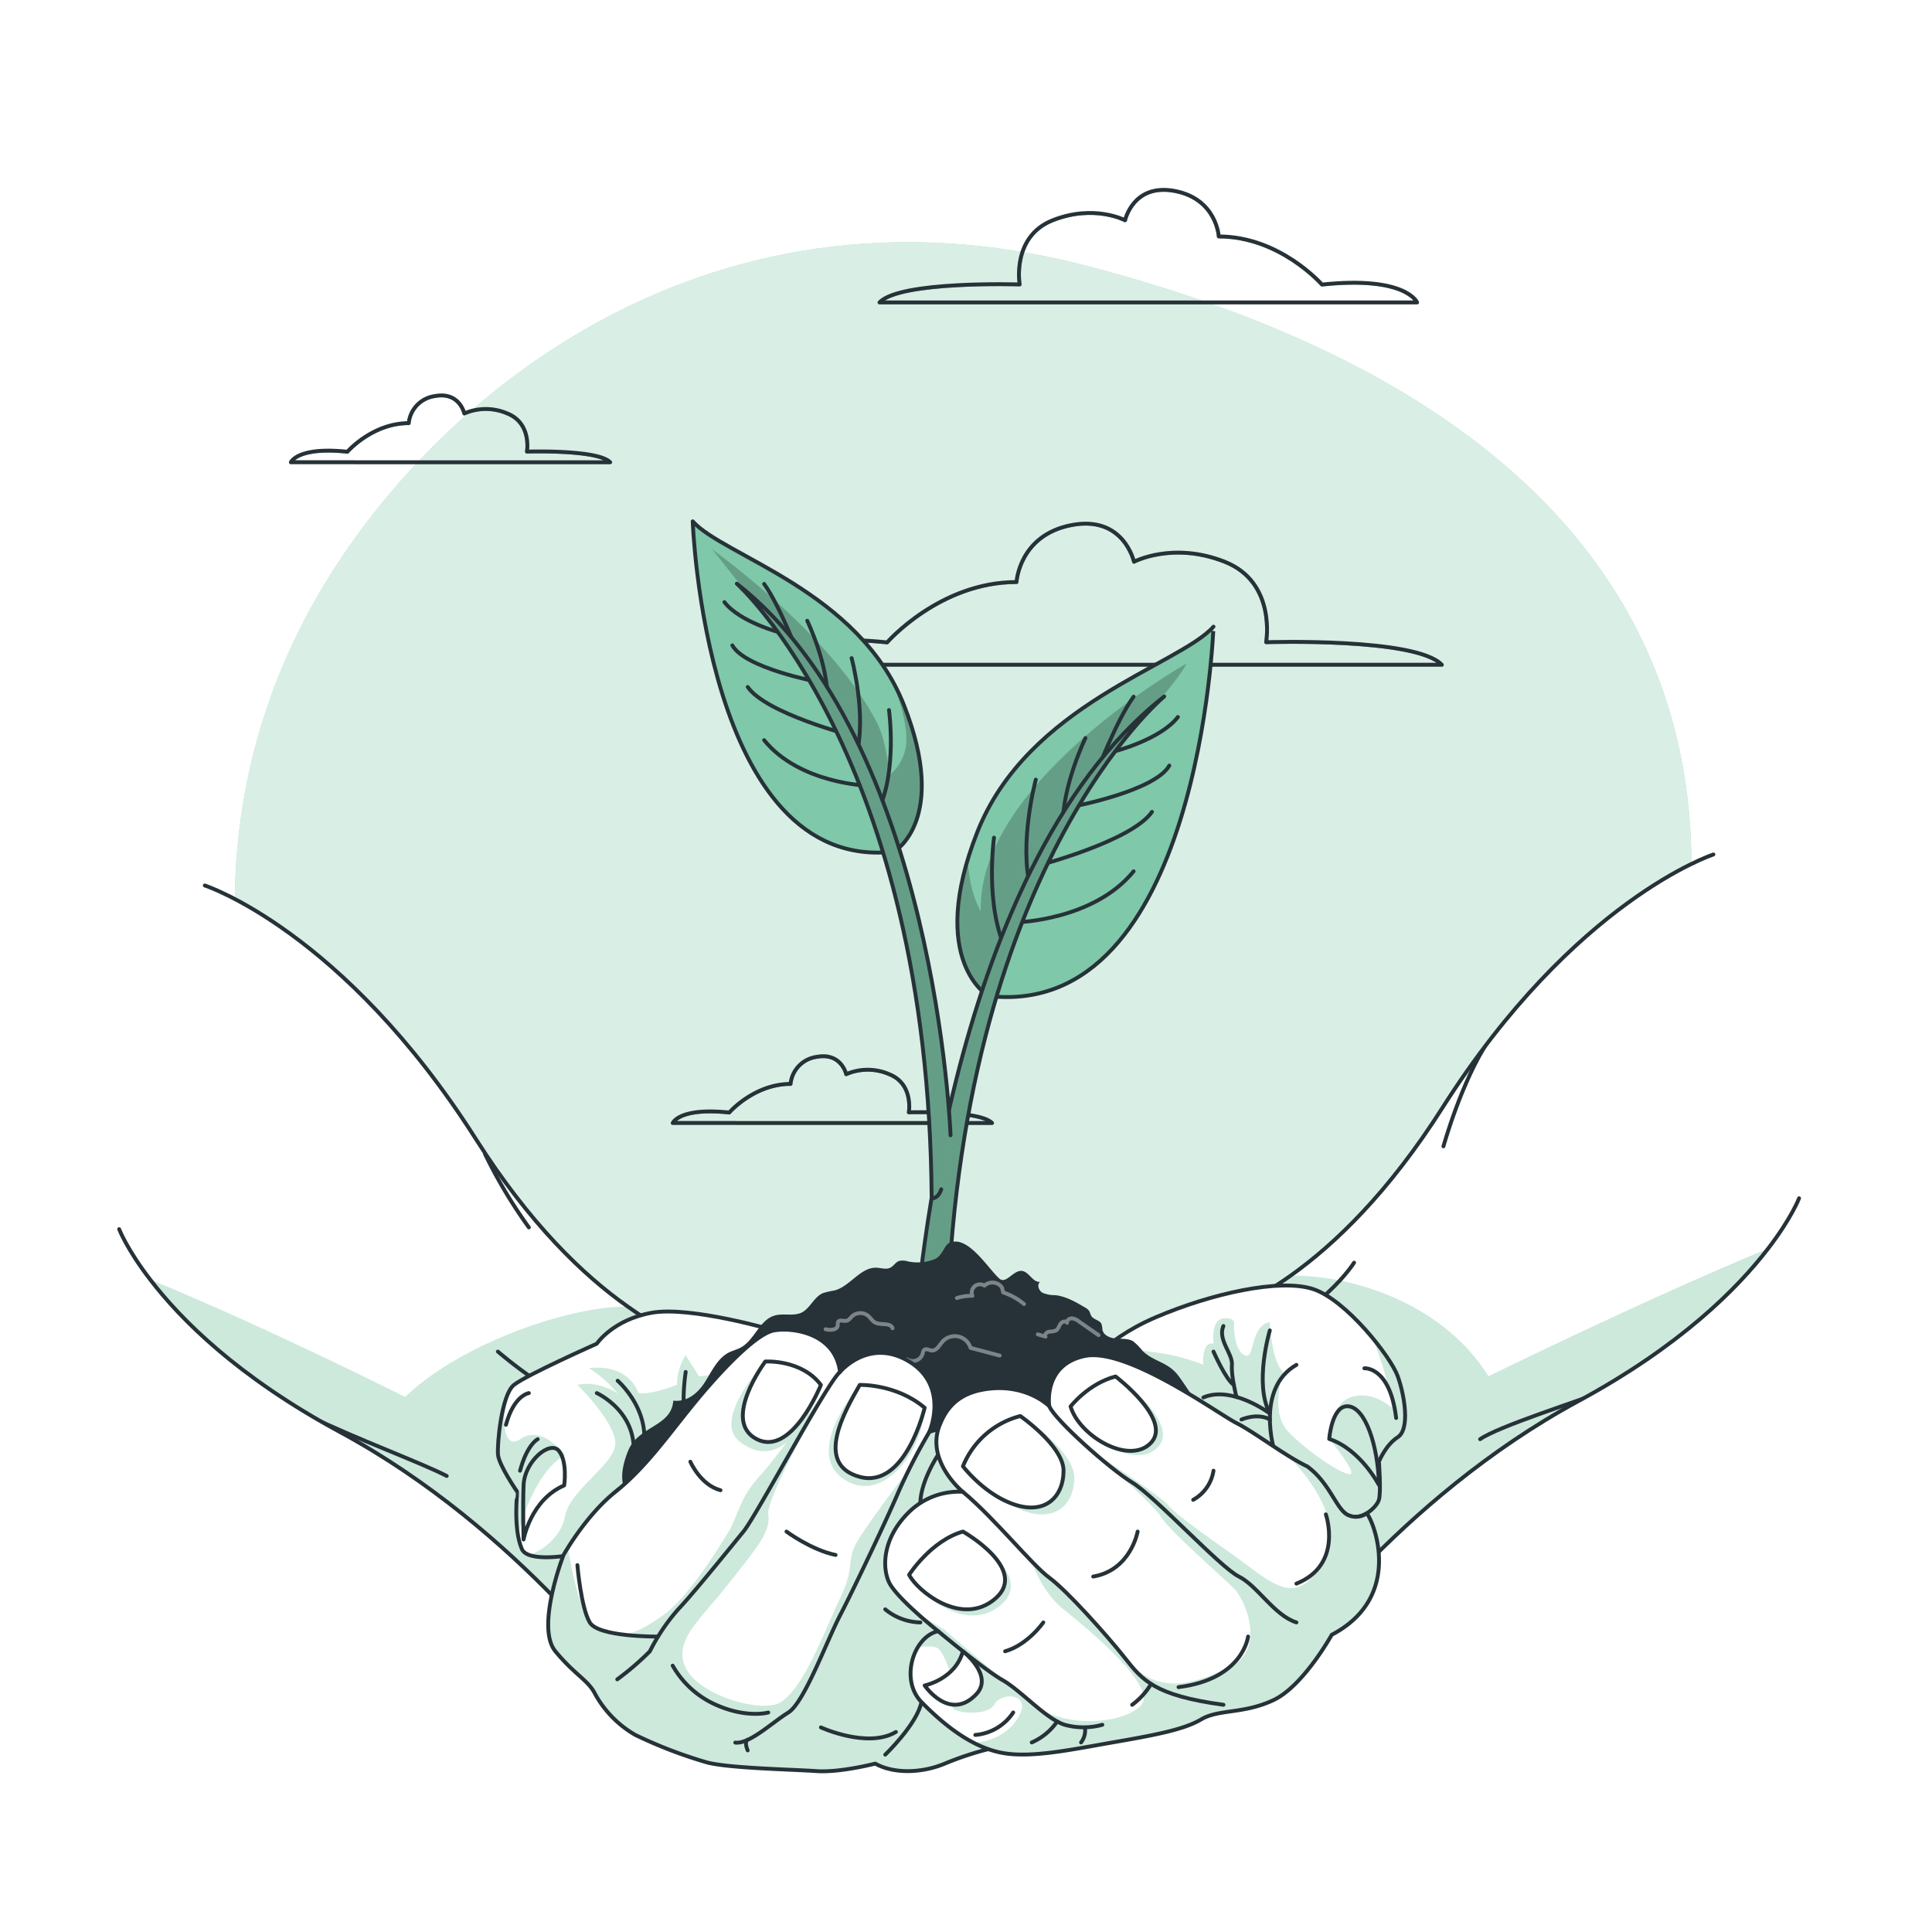 <svg class="animated" id="freepik_stories-environment" xmlns="http://www.w3.org/2000/svg" xmlns:xlink="http://www.w3.org/1999/xlink" viewBox="0 0 500 500" version="1.1" xmlns:svgjs="http://svgjs.com/svgjs"><style>svg#freepik_stories-environment:not(.animated) .animable {opacity: 0;}svg#freepik_stories-environment.animated #freepik--background-simple--inject-15 {animation: 6s Infinite  linear floating;animation-delay: 0.5s;}svg#freepik_stories-environment.animated #freepik--Clouds--inject-15 {animation: 6s Infinite  linear floating;animation-delay: 0.5s;}svg#freepik_stories-environment.animated #freepik--Hands--inject-15 {animation: 6s Infinite  linear floating;animation-delay: 0s;}            @keyframes floating {                0% {                    opacity: 1;                    transform: translateY(0px);                }                50% {                    transform: translateY(-10px);                }                100% {                    opacity: 1;                    transform: translateY(0px);                }            }        .animator-hidden { display: none; }</style><g id="freepik--background-simple--inject-15" class="animable" style="transform-origin: 248.588px 250.609px;"><g id="el2zebe1qd39d"><path d="M67.93,167.09s-27.88,72,11.3,144.5S199.11,422.39,263.7,455.14s131.66,16.8,163.53-36.84-11.84-91.93-11.9-168.42,11.45-96.74-30-161.36-143.06-78.93-219.9-31S67.93,167.09,67.93,167.09Z" style="fill: rgb(255, 255, 255); opacity: 0.7; transform-origin: 248.588px 250.609px;" class="animable" id="el4yfuechgt1c"></path></g><path d="M80.12,157.92c28.82-53.06,101.32-115,200.79-89.2S447.57,149.1,436.56,244.06,367.68,417.92,243,420.23,16.92,274.27,80.12,157.92Z" style="fill: #7FC8A9; transform-origin: 249.255px 241.467px;" id="elbeyhe6enfm" class="animable"></path><g id="elu9yiqlqa8t9"><path d="M80.12,157.92c28.82-53.06,101.32-115,200.79-89.2S447.57,149.1,436.56,244.06,367.68,417.92,243,420.23,16.92,274.27,80.12,157.92Z" style="fill: rgb(255, 255, 255); opacity: 0.7; transform-origin: 249.255px 241.467px;" class="animable" id="elsrr59tg99cj"></path></g></g><g id="freepik--Clouds--inject-15" class="animable" style="transform-origin: 224.22px 169.887px;"><g style="clip-path: url(&quot;#freepik--clip-path--inject-15&quot;); transform-origin: 285.935px 153.784px;" id="elbndvldn50dr" class="animable"><g id="el7z5y3sgnxn6"><path d="M229.58,166.25s13.62-15.62,33.49-15.62c0,0,.66-12.12,14.22-14.74s16.19,9.49,16.19,9.49,10-5.32,23.48,0,10.72,20.82,10.72,20.82,38.82-1.26,45.48,5.85H198.71S202.23,163.35,229.58,166.25Z" style="fill: none; stroke: rgb(38, 50, 56); stroke-linecap: round; stroke-linejoin: round; opacity: 0.5; transform-origin: 285.935px 153.784px;" class="animable" id="elsnm1ldrc0qo"></path></g></g><path d="M229.58,166.25s13.62-15.62,33.49-15.62c0,0,.66-12.12,14.22-14.74s16.19,9.49,16.19,9.49,10-5.32,23.48,0,10.72,20.82,10.72,20.82,38.82-1.26,45.48,5.85H198.71S202.23,163.35,229.58,166.25Z" style="fill: none; stroke: rgb(38, 50, 56); stroke-linecap: round; stroke-linejoin: round; transform-origin: 285.935px 153.784px;" id="ell8d4w2yt3ei" class="animable"></path><g style="clip-path: url(&quot;#freepik--clip-path-2--inject-15&quot;); transform-origin: 297.18px 63.702px;" id="el9f6jdjqu1e" class="animable"><g id="ely85gaut5woa"><path d="M342.13,73.64s-10.87-12.45-26.71-12.45c0,0-.53-9.67-11.34-11.76S291.16,57,291.16,57s-8-4.24-18.72,0-8.56,16.61-8.56,16.61-31-1-36.27,4.66H366.75S363.94,71.33,342.13,73.64Z" style="fill: none; stroke: rgb(38, 50, 56); stroke-linecap: round; stroke-linejoin: round; opacity: 0.5; transform-origin: 297.18px 63.702px;" class="animable" id="elcg9u4mpcl2k"></path></g></g><path d="M342.13,73.64s-10.87-12.45-26.71-12.45c0,0-.53-9.67-11.34-11.76S291.16,57,291.16,57s-8-4.24-18.72,0-8.56,16.61-8.56,16.61-31-1-36.27,4.66H366.75S363.94,71.33,342.13,73.64Z" style="fill: none; stroke: rgb(38, 50, 56); stroke-linecap: round; stroke-linejoin: round; transform-origin: 297.18px 63.702px;" id="elourehycblr" class="animable"></path><g style="clip-path: url(&quot;#freepik--clip-path-3--inject-15&quot;); transform-origin: 116.6px 110.987px;" id="elwwad8ni77n" class="animable"><g id="elpghafh4gbfg"><path d="M89.9,116.91s6.45-7.4,15.87-7.4a7.87,7.87,0,0,1,6.73-7c6.42-1.24,7.67,4.49,7.67,4.49a14,14,0,0,1,11.12,0c6.38,2.52,5.09,9.87,5.09,9.87s18.38-.6,21.54,2.77H75.28S76.94,115.53,89.9,116.91Z" style="fill: none; stroke: rgb(38, 50, 56); stroke-linecap: round; stroke-linejoin: round; opacity: 0.5; transform-origin: 116.6px 110.987px;" class="animable" id="elubrpq3cjyp"></path></g></g><path d="M89.9,116.91s6.45-7.4,15.87-7.4a7.87,7.87,0,0,1,6.73-7c6.42-1.24,7.67,4.49,7.67,4.49a14,14,0,0,1,11.12,0c6.38,2.52,5.09,9.87,5.09,9.87s18.38-.6,21.54,2.77H75.28S76.94,115.53,89.9,116.91Z" style="fill: none; stroke: rgb(38, 50, 56); stroke-linecap: round; stroke-linejoin: round; transform-origin: 116.6px 110.987px;" id="elpay4y1nr4op" class="animable"></path><g style="clip-path: url(&quot;#freepik--clip-path-4--inject-15&quot;); transform-origin: 215.425px 281.994px;" id="el7x4rfnn197x" class="animable"><g id="eljkf7vi6hami"><path d="M188.72,287.92s6.45-7.4,15.87-7.4a7.86,7.86,0,0,1,6.73-7C217.74,272.3,219,278,219,278a14,14,0,0,1,11.12,0c6.38,2.51,5.09,9.87,5.09,9.87s18.38-.6,21.54,2.77H174.1S175.76,286.54,188.72,287.92Z" style="fill: none; stroke: rgb(38, 50, 56); stroke-linecap: round; stroke-linejoin: round; opacity: 0.5; transform-origin: 215.425px 281.994px;" class="animable" id="eley0a77yg708"></path></g></g><path d="M188.72,287.92s6.45-7.4,15.87-7.4a7.86,7.86,0,0,1,6.73-7C217.74,272.3,219,278,219,278a14,14,0,0,1,11.12,0c6.38,2.51,5.09,9.87,5.09,9.87s18.38-.6,21.54,2.77H174.1S175.76,286.54,188.72,287.92Z" style="fill: none; stroke: rgb(38, 50, 56); stroke-linecap: round; stroke-linejoin: round; transform-origin: 215.425px 281.994px;" id="elnjf9bhokyl" class="animable"></path></g><g id="freepik--wind-turbines--inject-15" class="animable animator-hidden" style="transform-origin: 245.015px 254.739px;"><path d="M114.41,194.12l-.1-15.6a2.13,2.13,0,0,0-4.25,0l0,5.11" style="fill: none; stroke: rgb(38, 50, 56); stroke-linecap: round; stroke-linejoin: round; transform-origin: 112.235px 185.328px;" id="elsqew08s3snf" class="animable"></path><line x1="109.94" y1="198.29" x2="109.9" y2="204.02" style="fill: none; stroke: rgb(38, 50, 56); stroke-linecap: round; stroke-linejoin: round; transform-origin: 109.92px 201.155px;" id="elrxjgd1vfei" class="animable"></line><line x1="115.3" y1="332.69" x2="114.51" y2="209.9" style="fill: none; stroke: rgb(38, 50, 56); stroke-linecap: round; stroke-linejoin: round; transform-origin: 114.905px 271.295px;" id="elmh9kn60u7fa" class="animable"></line><line x1="109.83" y1="214.81" x2="109.08" y2="332.69" style="fill: none; stroke: rgb(38, 50, 56); stroke-linecap: round; stroke-linejoin: round; transform-origin: 109.455px 273.75px;" id="elpauh6ywckik" class="animable"></line><path d="M166,205l-45.41-9.69-2.5,3.52-1.81-.19-19.21-46a1.33,1.33,0,0,0-2.5.9l13.28,44.5,4.29.49.68,1.63L82.38,239.73a1.33,1.33,0,0,0,2,1.73l32.06-33.6-1.7-4,1.13-1.46,49.73,5.24A1.33,1.33,0,0,0,166,205Z" style="fill: none; stroke: rgb(38, 50, 56); stroke-linecap: round; stroke-linejoin: round; transform-origin: 124.64px 196.818px;" id="elbcrz7v6yf2p" class="animable"></path><circle cx="115.3" cy="200.23" r="1.3" style="fill: none; stroke: rgb(38, 50, 56); stroke-linecap: round; stroke-linejoin: round; transform-origin: 115.3px 200.23px;" id="elfn1zqrujwhl" class="animable"></circle><path d="M156.22,248.05l-.08-12.35a1.68,1.68,0,0,0-3.36,0l0,4.05" style="fill: none; stroke: rgb(38, 50, 56); stroke-linecap: round; stroke-linejoin: round; transform-origin: 154.5px 241.035px;" id="elpnf0w5fv3uo" class="animable"></path><line x1="152.68" y1="251.35" x2="152.65" y2="255.87" style="fill: none; stroke: rgb(38, 50, 56); stroke-linecap: round; stroke-linejoin: round; transform-origin: 152.665px 253.61px;" id="ell4uyfk9lsrb" class="animable"></line><line x1="156.92" y1="357.66" x2="156.3" y2="260.53" style="fill: none; stroke: rgb(38, 50, 56); stroke-linecap: round; stroke-linejoin: round; transform-origin: 156.61px 309.095px;" id="elrfas52ykg7" class="animable"></line><line x1="152.6" y1="264.41" x2="152" y2="357.66" style="fill: none; stroke: rgb(38, 50, 56); stroke-linecap: round; stroke-linejoin: round; transform-origin: 152.3px 311.035px;" id="elwiyqz00s8to" class="animable"></line><path d="M197.06,256.68,161.13,249l-2,2.79-1.44-.15-15.19-36.4a1,1,0,0,0-1.37-.57,1.07,1.07,0,0,0-.61,1.28l10.51,35.2,3.39.39.54,1.29-24.1,31.28a1.05,1.05,0,0,0,1.6,1.37l25.35-26.58-1.34-3.14.89-1.16,39.34,4.14a1,1,0,0,0,1.16-.93A1.05,1.05,0,0,0,197.06,256.68Z" style="fill: none; stroke: rgb(38, 50, 56); stroke-linecap: round; stroke-linejoin: round; transform-origin: 164.237px 250.21px;" id="elzc1ir5vfk2" class="animable"></path><path d="M158,252.88a1,1,0,1,1-1-1A1,1,0,0,1,158,252.88Z" style="fill: none; stroke: rgb(38, 50, 56); stroke-linecap: round; stroke-linejoin: round; transform-origin: 157px 252.88px;" id="elnlou5uuapn" class="animable"></path><path d="M375.59,194.12l.1-15.6a2.13,2.13,0,0,1,4.25,0l0,5.11" style="fill: none; stroke: rgb(38, 50, 56); stroke-linecap: round; stroke-linejoin: round; transform-origin: 377.765px 185.328px;" id="elw4g8yn5mv2s" class="animable"></path><line x1="380.06" y1="198.29" x2="380.1" y2="204.02" style="fill: none; stroke: rgb(38, 50, 56); stroke-linecap: round; stroke-linejoin: round; transform-origin: 380.08px 201.155px;" id="elxjlgpo210t" class="animable"></line><line x1="374.7" y1="332.69" x2="375.49" y2="209.9" style="fill: none; stroke: rgb(38, 50, 56); stroke-linecap: round; stroke-linejoin: round; transform-origin: 375.095px 271.295px;" id="elu1r3039v2sm" class="animable"></line><line x1="380.17" y1="214.81" x2="380.92" y2="332.69" style="fill: none; stroke: rgb(38, 50, 56); stroke-linecap: round; stroke-linejoin: round; transform-origin: 380.545px 273.75px;" id="elrnsikmp7gwg" class="animable"></line><path d="M324,205l45.41-9.69,2.5,3.52,1.81-.19,19.21-46a1.33,1.33,0,0,1,2.5.9l-13.28,44.5-4.29.49-.68,1.63,30.47,39.55a1.33,1.33,0,0,1-2,1.73l-32.06-33.6,1.7-4-1.13-1.46-49.73,5.24A1.33,1.33,0,0,1,324,205Z" style="fill: none; stroke: rgb(38, 50, 56); stroke-linecap: round; stroke-linejoin: round; transform-origin: 365.425px 196.807px;" id="el9qhamu2l5vd" class="animable"></path><circle cx="374.7" cy="200.23" r="1.3" style="fill: none; stroke: rgb(38, 50, 56); stroke-linecap: round; stroke-linejoin: round; transform-origin: 374.7px 200.23px;" id="el463rxn8ctqu" class="animable"></circle><path d="M333.78,248.05l.08-12.35a1.68,1.68,0,0,1,3.36,0l0,4.05" style="fill: none; stroke: rgb(38, 50, 56); stroke-linecap: round; stroke-linejoin: round; transform-origin: 335.5px 241.038px;" id="eltwdhvks7o68" class="animable"></path><line x1="337.32" y1="251.35" x2="337.35" y2="255.87" style="fill: none; stroke: rgb(38, 50, 56); stroke-linecap: round; stroke-linejoin: round; transform-origin: 337.335px 253.61px;" id="elsepdiozpxh" class="animable"></line><line x1="333.08" y1="357.66" x2="333.7" y2="260.53" style="fill: none; stroke: rgb(38, 50, 56); stroke-linecap: round; stroke-linejoin: round; transform-origin: 333.39px 309.095px;" id="eldi8f8o7h22u" class="animable"></line><line x1="337.4" y1="264.41" x2="338" y2="357.66" style="fill: none; stroke: rgb(38, 50, 56); stroke-linecap: round; stroke-linejoin: round; transform-origin: 337.7px 311.035px;" id="eljyefxseu46" class="animable"></line><path d="M292.94,256.68,328.87,249l2,2.79,1.44-.15,15.19-36.4a1,1,0,0,1,1.37-.57,1.07,1.07,0,0,1,.61,1.28l-10.51,35.2-3.39.39-.54,1.29,24.1,31.28a1.05,1.05,0,0,1-1.6,1.37l-25.35-26.58,1.34-3.14-.89-1.16-39.34,4.14a1,1,0,0,1-1.16-.93A1.05,1.05,0,0,1,292.94,256.68Z" style="fill: none; stroke: rgb(38, 50, 56); stroke-linecap: round; stroke-linejoin: round; transform-origin: 325.763px 250.21px;" id="elx005qu6bsr" class="animable"></path><path d="M332.05,252.88a1,1,0,1,0,1-1A1,1,0,0,0,332.05,252.88Z" style="fill: none; stroke: rgb(38, 50, 56); stroke-linecap: round; stroke-linejoin: round; transform-origin: 333.05px 252.88px;" id="elhbazboz8p3n" class="animable"></path></g><g id="freepik--Hands--inject-15" class="animable" style="transform-origin: 248.22px 296.666px;"><path d="M30.84,318.11s1.94,5.12,8,13C46.67,341.37,61.47,356.3,88,370.62c46.8,25.3,76.42,67.34,76.42,67.34l27.23-86.79s-12.11-.88-29.15-13C150.87,330,137,316.58,123.14,294.76,88.86,240.85,53,229.16,53,229.16" style="fill: rgb(255, 255, 255); transform-origin: 111.245px 333.56px;" id="else6rmosbqn" class="animable"></path><g style="clip-path: url(&quot;#freepik--clip-path-5--inject-15&quot;); transform-origin: 115.23px 368.305px;" id="elt0bwtpxkbif" class="animable"><g id="elsv5ibg41x1"><path d="M38.81,331.11C46.67,341.37,61.47,356.3,88,370.62c46.8,25.3,76.42,67.34,76.42,67.34l27.23-86.79s-12.11-.88-29.15-13c-13.95-.38-42.87,9.09-57.64,23.36C104.81,361.55,70.69,344.25,38.81,331.11Z" style="fill: #7FC8A9; opacity: 0.4; transform-origin: 115.23px 384.535px;" class="animable" id="elxvxfnxh0ma"></path></g><path d="M128.85,349.79s16.65,14.38,26,14.85" style="fill: none; stroke: rgb(38, 50, 56); stroke-linecap: round; stroke-linejoin: round; transform-origin: 141.85px 357.215px;" id="el69thbmq8cw7" class="animable"></path><path d="M80,366.46c11.87,5.77,29.28,12.22,35.61,15.52" style="fill: none; stroke: rgb(38, 50, 56); stroke-linecap: round; stroke-linejoin: round; transform-origin: 97.805px 374.22px;" id="elmdw23bgqbr9" class="animable"></path><path d="M125.52,298.65a126.25,126.25,0,0,0,11.35,19" style="fill: none; stroke: rgb(38, 50, 56); stroke-linecap: round; stroke-linejoin: round; transform-origin: 131.195px 308.15px;" id="elo9fp5f9dl" class="animable"></path></g><path d="M30.84,318.11s1.94,5.12,8,13C46.67,341.37,61.47,356.3,88,370.62c46.8,25.3,76.42,67.34,76.42,67.34l27.23-86.79s-12.11-.88-29.15-13C150.87,330,137,316.58,123.14,294.76,88.86,240.85,53,229.16,53,229.16" style="fill: none; stroke: rgb(38, 50, 56); stroke-linecap: round; stroke-linejoin: round; transform-origin: 111.245px 333.56px;" id="eluzh43xv01fq" class="animable"></path><path d="M465.6,310.11s-1.94,5.12-8,13c-7.86,10.26-22.66,25.19-49.14,39.51-46.8,25.3-76.42,67.34-76.42,67.34l-27.23-86.79s12.11-.88,29.15-13c11.58-8.22,25.44-21.61,39.31-43.43,34.28-53.91,70.15-65.6,70.15-65.6" style="fill: rgb(255, 255, 255); transform-origin: 385.205px 325.55px;" id="elb8dzk01nh2q" class="animable"></path><g style="clip-path: url(&quot;#freepik--clip-path-6--inject-15&quot;); transform-origin: 381.235px 349.665px;" id="elcv9kbp7sa9p" class="animable"><g id="el8i0p5cj2ede"><path d="M457.63,323.11c-7.86,10.26-22.66,25.19-49.14,39.51-46.8,25.3-76.42,67.34-76.42,67.34l-27.23-86.79s12.11-.88,29.15-13c13.95-.38,38.78,6.06,51.23,26C385.22,356.18,425.75,336.25,457.63,323.11Z" style="fill: #7FC8A9; opacity: 0.4; transform-origin: 381.235px 376.535px;" class="animable" id="elohds6lseceq"></path></g><path d="M350.43,326.78s-8.13,13.21-29.14,21.5" style="fill: none; stroke: rgb(38, 50, 56); stroke-linecap: round; stroke-linejoin: round; transform-origin: 335.86px 337.53px;" id="eljbf0ap10xec" class="animable"></path><path d="M413.52,360.53c-5,2.09-25.72,8.6-30.47,11.93" style="fill: none; stroke: rgb(38, 50, 56); stroke-linecap: round; stroke-linejoin: round; transform-origin: 398.285px 366.495px;" id="eld3iw0syb06n" class="animable"></path><path d="M373.56,296.67s4.73-17,11.66-27.3" style="fill: none; stroke: rgb(38, 50, 56); stroke-linecap: round; stroke-linejoin: round; transform-origin: 379.39px 283.02px;" id="elmnjdscfad4" class="animable"></path></g><path d="M465.6,310.11s-1.94,5.12-8,13c-7.86,10.26-22.66,25.19-49.14,39.51-46.8,25.3-76.42,67.34-76.42,67.34l-27.23-86.79s12.11-.88,29.15-13c11.58-8.22,25.44-21.61,39.31-43.43,34.28-53.91,70.15-65.6,70.15-65.6" style="fill: none; stroke: rgb(38, 50, 56); stroke-linecap: round; stroke-linejoin: round; transform-origin: 385.205px 325.55px;" id="ely1xwls1utal" class="animable"></path><path d="M213.82,371.94l-29.23,3.51s-20.41,6.22-25.34,10.65-11.41,16.31-11.41,16.31-7.18,1.36-10.86,0a3.09,3.09,0,0,1-1.93-1.57,15.39,15.39,0,0,1-1-3.48,45.53,45.53,0,0,1-.16-11.29s-4.8-6.86-5-9.67.82-14.39,3.72-17.63a2.78,2.78,0,0,1,.39-.38c3.2-2.56,21.46-10.68,21.46-10.68s4.11-6.17,14.16-8,31.74,4.57,31.74,4.57l3.15,6.46Z" style="fill: rgb(255, 255, 255); transform-origin: 171.343px 371.198px;" id="elokuasoedcf" class="animable"></path><g id="elksu95vagh2"><path d="M134.07,397.39a45.53,45.53,0,0,1-.16-11.29s-4.8-6.86-5-9.67.82-14.39,3.72-17.63c-3.36,6.7-2.69,16.91,2,13.66,5.71-4,11.6,4.14,11.6,4.14C140,379.83,135.44,390.84,134.07,397.39Z" style="fill: #7FC8A9; opacity: 0.4; transform-origin: 137.558px 378.095px;" class="animable" id="elsoy77gfymza"></path></g><g id="ell7e77jpfz4j"><path d="M213.82,371.94l-29.23,3.51s-20.41,6.22-25.34,10.65-11.41,16.31-11.41,16.31-7.18,1.36-10.86,0c3.38-1,8.28-4.8,9.21-9.89,1.32-7.24,13.51-13.76,13.05-19.37s-9.81-14.76-9.81-14.76c5.48-1.19,10.42,2.22,10.42,2.22a31.43,31.43,0,0,0-7.45-6.54c10.73-1.16,12.79,6.43,12.79,6.43,3,.67,10-2.11,10-2.11a15.06,15.06,0,0,1,2.23-7.69l3.48,5.45c3.79,0,16.51-3.62,22.56-5.41Z" style="fill: #7FC8A9; opacity: 0.4; transform-origin: 175.4px 376.857px;" class="animable" id="el653f1dpwswv"></path></g><path d="M135.05,400.88c1.57,3.65,12.78,1.54,12.78,1.54s6.49-11.89,11.42-16.32,25.34-10.66,25.34-10.66l29.23-3.5-13.47-27.63s-21.69-6.39-31.74-4.56-14.16,8-14.16,8-18.26,8.11-21.46,10.68-4.34,15.19-4.11,18,5,9.67,5,9.67S132.76,395.57,135.05,400.88Z" style="fill: none; stroke: rgb(38, 50, 56); stroke-linecap: round; stroke-linejoin: round; transform-origin: 171.336px 371.224px;" id="elg4z5iufp4qd" class="animable"></path><path d="M135.5,398.42s1.83-10.27,10.51-14c0,0,.91-6.12-1.37-8.94s-8.91,2.66-9.14,8.94S135.5,398.42,135.5,398.42Z" style="fill: none; stroke: rgb(38, 50, 56); stroke-linecap: round; stroke-linejoin: round; transform-origin: 140.794px 386.57px;" id="ellsuh4qpca4e" class="animable"></path><path d="M154.45,360.53s15.23,6.84,7.27,23.85" style="fill: none; stroke: rgb(38, 50, 56); stroke-linecap: round; stroke-linejoin: round; transform-origin: 159.236px 372.455px;" id="elidnqnevn2o" class="animable"></path><path d="M159.85,357.33s12.94,11.16,3.43,25.21" style="fill: none; stroke: rgb(38, 50, 56); stroke-linecap: round; stroke-linejoin: round; transform-origin: 163.31px 369.935px;" id="eltocq013sh3a" class="animable"></path><path d="M177.46,355.06a50.91,50.91,0,0,0,0,14.88" style="fill: none; stroke: rgb(38, 50, 56); stroke-linecap: round; stroke-linejoin: round; transform-origin: 177.187px 362.5px;" id="elcpwrjs45k4" class="animable"></path><path d="M139.16,372.46s-2.74,1.31-4.57,8.16" style="fill: none; stroke: rgb(38, 50, 56); stroke-linecap: round; stroke-linejoin: round; transform-origin: 136.875px 376.54px;" id="elpkkmob0tvdg" class="animable"></path><path d="M136.87,360.53s-3.88.53-5.93,8.21" style="fill: none; stroke: rgb(38, 50, 56); stroke-linecap: round; stroke-linejoin: round; transform-origin: 133.905px 364.635px;" id="ela9rtu5z8mom" class="animable"></path><path d="M361.78,371.94c-3.2,2.05-4.89,6.36-4.89,6.36s.6,7.8,0,9.85-4.94,5.94-8.37,3.77-5.19-10.16-14.07-13.62L278.9,356.18a34.85,34.85,0,0,1,6.68-7.09,54.41,54.41,0,0,1,13.57-8.2c14.44-6.17,32-10.05,40.59-7.31,4.82,1.55,10.63,6.94,15.11,12.25,3.46,4.09,6.12,8.16,6.93,10.35C363.6,361.21,365,369.88,361.78,371.94Z" style="fill: rgb(255, 255, 255); transform-origin: 321.303px 362.623px;" id="elue32on00xb" class="animable"></path><g id="el66ji1ht9i2n"><path d="M361.78,371.94c-3.2,2.05-4.89,6.36-4.89,6.36s.6,7.8,0,9.85-4.94,5.94-8.37,3.77-5.19-10.16-14.07-13.62L278.9,356.18a34.85,34.85,0,0,1,6.68-7.09c7.61,0,17.63.72,25.84,4.12,0,0-.56-6.17,2.64-5.47,0,0-.81-6.24,2.64-6.55s2.64,2,2.64,2,0,6.29,2.79,7.56,1.15-7.41,6.51-8.62c0,0,.3,9.78,3.44,12.95,0,0-3.57,10.31,1.3,15.42s14,11.2,16,11S344,372.4,344,372.4s.14-9.07,5.74-10.85,10.47,2.78,10.47,2.78a65.13,65.13,0,0,0-5.32-18.5c3.46,4.09,6.12,8.16,6.93,10.35C363.6,361.21,365,369.88,361.78,371.94Z" style="fill: #7FC8A9; opacity: 0.4; transform-origin: 321.304px 366.86px;" class="animable" id="elwi35cm7z3i"></path></g><path d="M278.89,356.18s5.81-9.13,20.26-15.29,32-10.05,40.59-7.31,20.21,17.58,22,22.6,3.2,13.7,0,15.76-4.88,6.35-4.88,6.35.6,7.81,0,9.86-4.94,5.94-8.36,3.77-5.2-10.16-14.08-13.63" style="fill: none; stroke: rgb(38, 50, 56); stroke-linecap: round; stroke-linejoin: round; transform-origin: 321.269px 362.623px;" id="eld5ar653pui5" class="animable"></path><path d="M344,372.4s.69-8.91,5-8.45,7.59,9.82,7.9,20.43C356.89,384.38,352.19,375.14,344,372.4Z" style="fill: none; stroke: rgb(38, 50, 56); stroke-linecap: round; stroke-linejoin: round; transform-origin: 350.45px 374.156px;" id="elk13jueygrzs" class="animable"></path><path d="M329.81,375.44s-5-16.06,5.7-22.22" style="fill: none; stroke: rgb(38, 50, 56); stroke-linecap: round; stroke-linejoin: round; transform-origin: 332.077px 364.33px;" id="elxv5c3ap0ll" class="animable"></path><path d="M328.63,344.31s-4.14,13.78,0,21.5c0,0-9.78-7.34-17.2-4.15" style="fill: none; stroke: rgb(38, 50, 56); stroke-linecap: round; stroke-linejoin: round; transform-origin: 320.03px 355.06px;" id="elvv4a3jf0n7" class="animable"></path><path d="M320,361.55s-1.41-5.37-1.18-8.33-3.73-6.4-2.21-10.05" style="fill: none; stroke: rgb(38, 50, 56); stroke-linecap: round; stroke-linejoin: round; transform-origin: 318.131px 352.36px;" id="elmo10r2mlfc" class="animable"></path><path d="M314.05,349.79s3.27,7.44,5.29,8.63" style="fill: none; stroke: rgb(38, 50, 56); stroke-linecap: round; stroke-linejoin: round; transform-origin: 316.695px 354.105px;" id="el7uteaigz49t" class="animable"></path><path d="M321.29,367.37s4.12-1.82,7.35,0" style="fill: none; stroke: rgb(38, 50, 56); stroke-linecap: round; stroke-linejoin: round; transform-origin: 324.965px 366.966px;" id="eleemkvomkt6j" class="animable"></path><path d="M353.1,354.11s6.62-.56,8.22,12.86" style="fill: none; stroke: rgb(38, 50, 56); stroke-linecap: round; stroke-linejoin: round; transform-origin: 357.21px 360.538px;" id="eldrdcc2dtf79" class="animable"></path><path d="M255.78,257.76s-15.93-9.18-2.88-42.35,52.28-43.23,61.15-53.23C314.05,162.18,310.47,264.05,255.78,257.76Z" style="fill: #7FC8A9; transform-origin: 280.906px 210.11px;" id="elesd92atk989" class="animable"></path><g style="clip-path: url(&quot;#freepik--clip-path-7--inject-15&quot;); transform-origin: 277.433px 214.55px;" id="eltr6vymzvb7" class="animable"><g id="el16034w6ehkg"><path d="M307.1,171.7c-4.48,8.51-18.27,19.25-33.42,45.09a235.92,235.92,0,0,0-18.42,40.61c-2.41-1.78-12.16-10.78-4.78-35,.29,8.6,3.34,13.43,3.34,13.43C252.86,202.38,307.1,171.7,307.1,171.7Z" style="fill-opacity: 0.7; opacity: 0.3; transform-origin: 277.433px 214.55px;" class="animable" id="elnm0ns2pzb"></path></g></g><path d="M255.78,257.76s-15.93-9.18-2.88-42.35,52.28-43.23,61.15-53.23C314.05,162.18,310.47,264.05,255.78,257.76Z" style="fill: none; stroke: rgb(38, 50, 56); stroke-linecap: round; stroke-linejoin: round; transform-origin: 280.906px 210.11px;" id="el7jc5t3lpg0f" class="animable"></path><path d="M257.25,216.79s-2.48,17.73,3.22,29.28l2.85-7.39s19.78-.53,30.06-13.19" style="fill: none; stroke: rgb(38, 50, 56); stroke-linecap: round; stroke-linejoin: round; transform-origin: 275.047px 231.43px;" id="elv0yyonbgqzi" class="animable"></path><path d="M268.07,201.76s-4.49,16.61-1.32,28.22l1.32-5.8s24.79-6.42,30.06-14.07" style="fill: none; stroke: rgb(38, 50, 56); stroke-linecap: round; stroke-linejoin: round; transform-origin: 281.874px 215.87px;" id="elqz8cjmhm0eh" class="animable"></path><path d="M280.91,191s-6,12.39-5.86,22.68l2.93-5s20.94-4,24.64-10.55" style="fill: none; stroke: rgb(38, 50, 56); stroke-linecap: round; stroke-linejoin: round; transform-origin: 288.834px 202.34px;" id="elxyzosnlh3i9" class="animable"></path><path d="M293.38,180.3c-4.37,6-9.56,19.55-9.56,19.55l4.78-5.44s11.82-3.08,16.24-8.85" style="fill: none; stroke: rgb(38, 50, 56); stroke-linecap: round; stroke-linejoin: round; transform-origin: 294.33px 190.075px;" id="el1jwgrmkelpv" class="animable"></path><path d="M236.79,345.25s6.8-119.76,64.51-165c0,0-53.54,44.23-56.3,165Z" style="fill: #7FC8A9; transform-origin: 269.045px 262.75px;" id="elcp1czo2lxpv" class="animable"></path><g style="clip-path: url(&quot;#freepik--clip-path-8--inject-15&quot;); transform-origin: 269.045px 262.75px;" id="ela5fml2g6rhl" class="animable"><g id="el597ymsauwvg"><path d="M236.79,345.25s6.8-119.76,64.51-165c0,0-53.54,44.23-56.3,165Z" style="fill-opacity: 0.7; opacity: 0.3; transform-origin: 269.045px 262.75px;" class="animable" id="eluelsj9mnx8"></path></g></g><path d="M236.79,345.25s6.8-119.76,64.51-165c0,0-53.54,44.23-56.3,165Z" style="fill: none; stroke: rgb(38, 50, 56); stroke-linecap: round; stroke-linejoin: round; transform-origin: 269.045px 262.75px;" id="elmuwe7v21jw" class="animable"></path><path d="M231.39,220.41s14.25-8.21,2.57-37.88-46.76-38.67-54.69-47.61C179.27,134.92,182.47,226,231.39,220.41Z" style="fill: #7FC8A9; transform-origin: 208.915px 177.789px;" id="elsupb5rk51s" class="animable"></path><g style="clip-path: url(&quot;#freepik--clip-path-9--inject-15&quot;); transform-origin: 211.401px 181.295px;" id="el9x4lnm82hv" class="animable"><g id="elwaxylcy0w"><path d="M234,182.51a31.41,31.41,0,0,0-2.25-4.63c-1.79-3,2.72,5.89,2.81,13.07a11.88,11.88,0,0,1-4.19,9.49c-.9-4.7-1.39-9.63-3.64-13.86-11.46-21.64-38.22-41.25-42.47-44.48.46.58,15.11,19,23.78,29.6,4.65,5.71,7.74,12.91,10.8,19.54,3.88,8.43,7.36,17,10.81,25.64.48,1.21,1,2.41,1.45,3.61,3.88-2.42,6-6.92,6.9-11.41,1.48-7.67-.28-15.6-2.73-23C234.88,184.87,234.47,183.68,234,182.51Z" style="fill-opacity: 0.7; opacity: 0.3; transform-origin: 211.401px 181.295px;" class="animable" id="eluuf4v0mknr"></path></g></g><path d="M231.39,220.41s14.25-8.21,2.57-37.88-46.76-38.67-54.69-47.61C179.27,134.92,182.47,226,231.39,220.41Z" style="fill: none; stroke: rgb(38, 50, 56); stroke-linecap: round; stroke-linejoin: round; transform-origin: 208.915px 177.789px;" id="el129wocx9wrw" class="animable"></path><path d="M230.07,183.77s2.22,15.85-2.88,26.18l-2.55-6.61s-17.69-.47-26.89-11.79" style="fill: none; stroke: rgb(38, 50, 56); stroke-linecap: round; stroke-linejoin: round; transform-origin: 214.15px 196.86px;" id="elks549pkp9o" class="animable"></path><path d="M220.4,170.32s4,14.86,1.18,25.24l-1.18-5.19s-22.18-5.74-26.89-12.58" style="fill: none; stroke: rgb(38, 50, 56); stroke-linecap: round; stroke-linejoin: round; transform-origin: 208.048px 182.94px;" id="elo1tp90nfcy" class="animable"></path><path d="M208.91,160.65s5.36,11.09,5.24,20.29l-2.62-4.49s-18.73-3.54-22-9.43" style="fill: none; stroke: rgb(38, 50, 56); stroke-linecap: round; stroke-linejoin: round; transform-origin: 201.841px 170.795px;" id="el6hve9wzrxnt" class="animable"></path><path d="M197.75,151.12c3.92,5.41,8.56,17.49,8.56,17.49L202,163.75s-10.57-2.76-14.52-7.92" style="fill: none; stroke: rgb(38, 50, 56); stroke-linecap: round; stroke-linejoin: round; transform-origin: 196.895px 159.865px;" id="elvwooy4iqdp" class="animable"></path><path d="M246,293.81s-3.7-102.26-55.31-142.76c0,0,49.69,44.51,50.42,159.05,0,0,1.62.32,2.49-2.32" style="fill: #7FC8A9; transform-origin: 218.345px 230.581px;" id="elu5vz3ee3mjp" class="animable"></path><g style="clip-path: url(&quot;#freepik--clip-path-10--inject-15&quot;); transform-origin: 218.345px 230.581px;" id="elynq4a3xj11" class="animable"><g id="elxdapxoub0wi"><path d="M246,293.81s-3.7-102.26-55.31-142.76c0,0,49.69,44.51,50.42,159.05,0,0,1.62.32,2.49-2.32" style="fill-opacity: 0.7; opacity: 0.3; transform-origin: 218.345px 230.581px;" class="animable" id="el9u5fxeno36e"></path></g></g><path d="M246,293.81s-3.7-102.26-55.31-142.76c0,0,49.69,44.51,50.42,159.05,0,0,1.62.32,2.49-2.32" style="fill: none; stroke: rgb(38, 50, 56); stroke-linecap: round; stroke-linejoin: round; transform-origin: 218.345px 230.581px;" id="elwi2jblk0ocl" class="animable"></path><path d="M162.55,386.7s-3.44-2.72,0-11.22c2.64-6.51,11.23-6.19,11.7-13,3.52.44,6.33-1.89,8.15-4.74s3.29-6.27,6.33-7.77c1-.46,2-.71,2.92-1.2,3.61-1.92,4.86-7.11,8.76-8.29,2.3-.7,5,.25,7.11-.82s3.15-4,5.44-5a22,22,0,0,1,3-.69c4.05-1.06,6.66-6,10.85-5.89,1.21.05,2.51.54,3.59,0,.85-.42,1.36-1.39,2.24-1.73a4.26,4.26,0,0,1,2.29.09,12.09,12.09,0,0,0,7-.58c2-.91,2.46-3.56,3.68-4.16,4.85-2.39,10.29,6.92,13.1,9.25,1.64,1.37,3.49-2.13,5.62-2.05,1.94.08,2.93,3.08,4.85,2.84-.89.7-.38,2.25.6,2.82a8.14,8.14,0,0,0,3.31.63c2.76.29,5.25,1.74,7.65,3.15a3.09,3.09,0,0,1,1.1.89c.29.44.35,1,.65,1.43.63.89,2.09,1,2.56,1.94a6.7,6.7,0,0,1,.26,1.56c.31,1.48,2.06,2.15,3.57,2.26s3.13-.07,4.42.73a16.17,16.17,0,0,1,2.42,2.47c3,2.91,6.48,2.75,9.25,6.43,2.9,3.85,4.86,8.06,9,10.84,7,4.71,9,11.35,10.91,17.52s-25.22,21.53-80,25.46S161.83,390.86,162.55,386.7Z" style="fill: rgb(38, 50, 56); transform-origin: 242.998px 365.816px;" id="elgj7zr3salok" class="animable"></path><g id="elsut4xjju5nc"><path d="M213.66,344c1.22.32,3,.24,3.15-1a2.61,2.61,0,0,1,.06-.84c.32-.74,1.46-.17,2.25-.35.59-.14.95-.72,1.38-1.14a3.2,3.2,0,0,1,4.09-.2c.69.56,1.15,1.42,1.94,1.82,1.48.74,3.91-.09,4.46,1.46" style="fill: none; stroke: rgb(255, 255, 255); stroke-linecap: round; stroke-linejoin: round; opacity: 0.4; transform-origin: 222.325px 341.993px;" class="animable" id="elo1e2lv3ijbd"></path></g><g id="elxd2xx7dsebs"><path d="M234.75,351.81a2.7,2.7,0,0,0,4-1.37c.11-.4.15-.87.49-1.12.52-.37,1.22.13,1.86.19,1.27.13,2-1.35,2.83-2.3a4.25,4.25,0,0,1,7.24,1.61l7.54,2" style="fill: none; stroke: rgb(255, 255, 255); stroke-linecap: round; stroke-linejoin: round; opacity: 0.4; transform-origin: 246.73px 349.014px;" class="animable" id="el8clgcstp318"></path></g><g id="el69hq0o57hqw"><path d="M247.65,335.93a12.1,12.1,0,0,1,4-.57,2.14,2.14,0,0,1,3.12-2.64,3.05,3.05,0,0,1,4.55.5l.3,1.26a16.53,16.53,0,0,1,5.39,3" style="fill: none; stroke: rgb(255, 255, 255); stroke-linecap: round; stroke-linejoin: round; opacity: 0.4; transform-origin: 256.33px 334.702px;" class="animable" id="elry7m2qn69n"></path></g><g id="elvqrn8p7znw"><path d="M268.58,345.33l2,.59c-.33-.52.29-1.16.9-1.28a5.26,5.26,0,0,0,1.79-.31c.6-.36.78-1.12,1.17-1.7s1.37-.91,1.7-.3c-.08-.64.63-1.16,1.28-1.14a3.45,3.45,0,0,1,1.77.78l5.12,3.56" style="fill: none; stroke: rgb(255, 255, 255); stroke-linecap: round; stroke-linejoin: round; opacity: 0.4; transform-origin: 276.445px 343.555px;" class="animable" id="elgol90az1xwn"></path></g><path d="M145.85,402.41s5.79-10.23,13.4-16.31,13.09-13.89,19.79-22.17,16.44-18.78,21.31-19.62,15.83.73,17.05,10.75c0,0,7.45-9,17.88-2.7s5.25,18.21,5.25,18.21,3.8-1.52,6.16,0,9.08,82.11,9.08,82.11a80.09,80.09,0,0,0-11.28,3.74c-5.78,2.43-13.09,2.74-18,0,0,0-9.13,2.36-15.22,1.94s-22.53-.72-28.31-2.25A117,117,0,0,1,164.43,449a27.31,27.31,0,0,1-10.36-10.49c-1.82-3.7-5.17-4.91-10.35-11.15S145.85,402.41,145.85,402.41Z" style="fill: rgb(255, 255, 255); transform-origin: 198.817px 401.263px;" id="eljaarqa36xn" class="animable"></path><g id="elpiafnwa9lcq"><path d="M246.69,370.57c-2.28-1.46-5.9-.1-6.15,0a18,18,0,0,0,1-3.52l-6.25,13.17s-9.67,12.58-13.13,18.22-.5,6.23-4.75,15.21-10.47,26.16-17.05,27.55-20.56-3.39-23.16-10.12,3.67-11.48,11.36-21.23,10.88-13.4,10.27-17.92,15-31.76,16-33.42c-.41.54-2.82,3.77-5.84,7.76a58.25,58.25,0,0,0,3.48-7.84l-14.39-6.06s-14.15,15.06-6.54,20.82c4.18,3.17,8.32,3.22,12.17,0-3,3.93-5.95,7.58-7.6,9.38-4.57,5-5.49,10.55-7.54,13.83s-10.19,16.9-17.21,21.82-11.17,6.27-16.89,3.19c-3.9-2.11-6.32-13.69-7.48-20.82-.73,1.15-1.12,1.85-1.12,1.85s-7.3,18.7-2.12,24.94,8.52,7.45,10.34,11.15A27.51,27.51,0,0,0,164.42,449,118.45,118.45,0,0,0,183,456.12c5.78,1.51,22.22,1.82,28.31,2.24s15.22-1.94,15.22-1.94c4.87,2.74,12.17,2.44,18,0a83.77,83.77,0,0,1,10.27-3.49c.32-.41.62-.84.94-1.27C254.91,442.35,248.9,372,246.69,370.57Z" style="fill: #7FC8A9; opacity: 0.4; transform-origin: 198.816px 405.39px;" class="animable" id="el1hok7qli0no"></path></g><g id="elgiv4sdsglvu"><path d="M222.5,358.42S208,375.21,218,382.54s20.83-6.64,21.3-18.21Z" style="fill: #7FC8A9; opacity: 0.4; transform-origin: 226.891px 371.497px;" class="animable" id="elgdt75exidlc"></path></g><path d="M255.78,452.68l-1,.25a83.77,83.77,0,0,0-10.27,3.49c-5.79,2.44-13.09,2.74-18,0,0,0-9.13,2.37-15.22,1.94s-22.53-.73-28.31-2.24A118.45,118.45,0,0,1,164.42,449a27.51,27.51,0,0,1-10.35-10.5c-1.82-3.7-5.17-4.9-10.34-11.15s2.12-24.94,2.12-24.94.39-.7,1.12-1.85c2-3.23,6.66-10,12.28-14.46,7.61-6.1,13.09-13.89,19.79-22.17s16.44-18.78,21.31-19.62,15.83.73,17.05,10.75c0,0,7.45-9,17.88-2.7,6.83,4.15,7,10.68,6.25,14.68a18,18,0,0,1-1,3.52c.25-.09,3.87-1.45,6.15,0s8.22,71.78,9,81.09C255.74,452.32,255.78,452.68,255.78,452.68Z" style="fill: none; stroke: rgb(38, 50, 56); stroke-linecap: round; stroke-linejoin: round; transform-origin: 198.829px 401.264px;" id="elq3xdm2fjhwl" class="animable"></path><path d="M217.4,355.06c-3.35,2.72-21.62,37.2-25,41.31s-12.79,15.82-16.9,20.13a50.55,50.55,0,0,0-7.31,10.85,71.72,71.72,0,0,1-8.44,7.26" style="fill: none; stroke: rgb(38, 50, 56); stroke-linecap: round; stroke-linejoin: round; transform-origin: 188.575px 394.835px;" id="elz3ieco6z6bb" class="animable"></path><path d="M240.53,370.57a151.78,151.78,0,0,0-8,15.53c-3,7.07-11.57,25.11-15.14,32s-9.29,22.6-13.4,25.12-10.05,8.22-13.7,7.76" style="fill: none; stroke: rgb(38, 50, 56); stroke-linecap: round; stroke-linejoin: round; transform-origin: 215.41px 410.788px;" id="elh4dsfh5vv78" class="animable"></path><path d="M193.5,453s-1-2.24,0-2.76" style="fill: none; stroke: rgb(38, 50, 56); stroke-linecap: round; stroke-linejoin: round; transform-origin: 193.278px 451.62px;" id="elbwv71wcdvom" class="animable"></path><path d="M229.1,454.1s8.23-7.87,9.37-13.62,17.3-51,17.3-51" style="fill: none; stroke: rgb(38, 50, 56); stroke-linecap: round; stroke-linejoin: round; transform-origin: 242.435px 421.79px;" id="elpbz2s12xum" class="animable"></path><path d="M198.06,352.36s9.37-.61,14.39,6.06c0,0-7.54,18.77-16.67,14S198.06,352.36,198.06,352.36Z" style="fill: rgb(255, 255, 255); stroke: rgb(38, 50, 56); stroke-linecap: round; stroke-linejoin: round; transform-origin: 202.345px 362.771px;" id="elik3ggakm9ml" class="animable"></path><path d="M222.5,358.42s9.41-.33,16.8,5.91c0,0-4.93,21.08-16.8,17.88S218.61,365.22,222.5,358.42Z" style="fill: rgb(255, 255, 255); stroke: rgb(38, 50, 56); stroke-linecap: round; stroke-linejoin: round; transform-origin: 227.775px 370.479px;" id="el4kbeeknpyye" class="animable"></path><path d="M242.82,376.43s-5.26,7.92-4.57,13.7,8.44,4.71,8.44,4.71" style="fill: none; stroke: rgb(38, 50, 56); stroke-linecap: round; stroke-linejoin: round; transform-origin: 242.439px 385.674px;" id="eln0kb4w2tgwi" class="animable"></path><path d="M203.54,396.37s6.46,4.78,12.71,6.05" style="fill: none; stroke: rgb(38, 50, 56); stroke-linecap: round; stroke-linejoin: round; transform-origin: 209.895px 399.395px;" id="elwx7mqnvjgq" class="animable"></path><path d="M149.43,405.05s.92,11,3.2,14.84,17.63,3.65,17.63,3.65" style="fill: none; stroke: rgb(38, 50, 56); stroke-linecap: round; stroke-linejoin: round; transform-origin: 159.845px 414.296px;" id="elxkmkm4yb7zb" class="animable"></path><path d="M174.09,431.07a24,24,0,0,0,11.19,10.13c8,3.57,13.54,2,13.54,2" style="fill: none; stroke: rgb(38, 50, 56); stroke-linecap: round; stroke-linejoin: round; transform-origin: 186.455px 437.307px;" id="eloinbiw9pv6b" class="animable"></path><path d="M212.45,447.05s12.1,5.55,19.41,1.18" style="fill: none; stroke: rgb(38, 50, 56); stroke-linecap: round; stroke-linejoin: round; transform-origin: 222.155px 448.479px;" id="ell7ywvt59vsb" class="animable"></path><path d="M178.66,378.29s2.58,6,7.8,7.38" style="fill: none; stroke: rgb(38, 50, 56); stroke-linecap: round; stroke-linejoin: round; transform-origin: 182.56px 381.98px;" id="eltn2sk6s9o7d" class="animable"></path><path d="M229.1,416.5a14.84,14.84,0,0,0,9.09,3.39" style="fill: none; stroke: rgb(38, 50, 56); stroke-linecap: round; stroke-linejoin: round; transform-origin: 233.645px 418.195px;" id="elq2cwmfs30yl" class="animable"></path><path d="M344.65,423.08s-7.31,13.24-15.07,16.9-14.16,2.29-18.72,5-12.33,4.11-22.83,5.94-21.08,4.11-28.58,2.74a26.47,26.47,0,0,1-7.44-2.62,54.57,54.57,0,0,1-13.54-10.58c-3.73-3.83-3.41-10-.9-14.16a8.43,8.43,0,0,1,5.24-4.15s-2.51-2-5.34-4.53c-3.07-2.74-6.49-6.12-7.43-8.26-1.84-4.11-1.38-11.41,5-17.81a18.43,18.43,0,0,1,14.15-5.47s-9.78-8-5.94-17.36c1.39-3.38,3.87-7.85,11.42-9.13,10.81-1.83,16.9,4.34,16.9,4.34s-1.71-10.72,9.19-13S315.42,366,320,368.29c3.29,1.64,8.45,5.4,13.3,8.39l1.16.72c1.34.8,2.65,1.53,3.86,2.11,5.65,4.11,7.36,10.6,10.21,12.41a4.85,4.85,0,0,0,5.2-.28c.19.29.37.57.52.84C356.52,396.59,362,414,344.65,423.08Z" style="fill: rgb(255, 255, 255); transform-origin: 292.996px 402.401px;" id="el73g7vaw32a" class="animable"></path><g id="el9fy8o7kj1f"><path d="M344.65,423.08s-7.31,13.24-15.07,16.9-14.16,2.29-18.72,5-12.33,4.11-22.83,5.94-21.08,4.11-28.58,2.74a26.47,26.47,0,0,1-7.44-2.62c5.67-.43,10-3.27,12-7.53,2.51-5.28-4.95-5.68-6.74-2.34s-12.51,2.14-10.62,0-1.89-13.09-3.88-14.56c-.85-.65-3-.59-5.24-.31a8.43,8.43,0,0,1,5.24-4.15s-2.51-2-5.34-4.53l7,4.15s15,13,23.19,19.4,23.72,4.88,27.8,0-14.43-20.08-20.21-24.7c-5.6-4.46-8.07-11.93-8.21-12.39.49.46,15.64,15.13,24,24.92,8.54,10,17.44,7,27.11,2.49s4.26-17.41,1.17-20.48-16.7-14.89-18.84-18.48-17-16.27-18-17.07c1,.66,17.45,11.31,19.81,14s8.53,7,17.69,13.54,16.11,14.13,22.88,0c4.65-9.72-3.85-20.53-9.61-26.34l1.16.72c1.34.8,2.65,1.53,3.86,2.11,5.65,4.11,7.36,10.6,10.21,12.41a4.85,4.85,0,0,0,5.2-.28c.19.29.37.57.52.84C356.52,396.59,362,414,344.65,423.08Z" style="fill: #7FC8A9; opacity: 0.4; transform-origin: 297.154px 414.769px;" class="animable" id="elnc6iad51u2d"></path></g><g id="el5nfg1066l0a"><path d="M252,381.26a22,22,0,0,1,14.84-13s11.19,7.76,11.19,14.15-4.31,11.34-12.31,8.87S252,381.26,252,381.26Z" style="fill: #7FC8A9; opacity: 0.4; transform-origin: 265.015px 380.094px;" class="animable" id="elr5i21ysgqsf"></path></g><g id="el86csqbni6u"><path d="M278.89,365.1s4.58-5.94,11.65-7.76c0,0,14.73,11.19,9.19,17.12S281.17,372.86,278.89,365.1Z" style="fill: #7FC8A9; opacity: 0.4; transform-origin: 289.933px 366.965px;" class="animable" id="elb8torzho5t"></path></g><g id="eldzxvpp0hzhg"><path d="M236.79,409.14s5.64-8.82,13.93-11.19c0,0,17.13,9.67,8.45,17.28S238.85,413.25,236.79,409.14Z" style="fill: #7FC8A9; opacity: 0.4; transform-origin: 249.207px 408.014px;" class="animable" id="elv0aidoi13oc"></path></g><path d="M344.65,423.08s-7.31,13.24-15.07,16.9-14.16,2.29-18.72,5-12.33,4.11-22.83,5.94-21.08,4.11-28.58,2.74-14.57-6.63-21-13.2c-5.62-5.78-2.05-16.93,4.34-18.31,0,0-10.95-8.68-12.77-12.79s-1.38-11.41,5-17.81a18.43,18.43,0,0,1,14.15-5.47s-9.78-8-5.94-17.36c1.39-3.38,3.87-7.85,11.42-9.13,10.81-1.83,16.9,4.34,16.9,4.34s-1.71-10.72,9.19-13S315.42,366,320,368.29c3.55,1.78,9.3,6,14.46,9.11,1.34.8,2.65,1.53,3.86,2.11,5.65,4.11,7.36,10.6,10.21,12.41a4.85,4.85,0,0,0,5.2-.28c.19.29.37.57.52.84C356.52,396.59,362,414,344.65,423.08Z" style="fill: none; stroke: rgb(38, 50, 56); stroke-linecap: round; stroke-linejoin: round; transform-origin: 292.99px 402.401px;" id="elrew1vxkzokk" class="animable"></path><path d="M271.58,364C273.11,367.52,287,380,293,383.66S315.73,405.58,320.6,408s9.13,10.05,14.91,11.88" style="fill: none; stroke: rgb(38, 50, 56); stroke-linecap: round; stroke-linejoin: round; transform-origin: 303.545px 391.94px;" id="elnjcym51m8rq" class="animable"></path><path d="M249.21,386.1c8.37,7,17.81,18.87,22.37,22.22s14.92,14.92,19.49,20.7,7.61,9.74,25.57,12.18" style="fill: none; stroke: rgb(38, 50, 56); stroke-linecap: round; stroke-linejoin: round; transform-origin: 282.925px 413.65px;" id="el1o0d7ddhymr" class="animable"></path><path d="M323,423.54s-1.21,11-18,13.09" style="fill: none; stroke: rgb(38, 50, 56); stroke-linecap: round; stroke-linejoin: round; transform-origin: 314px 430.085px;" id="elcppm8qrxsuq" class="animable"></path><path d="M343.13,391.92s4.56,13.05-7.62,17.92" style="fill: none; stroke: rgb(38, 50, 56); stroke-linecap: round; stroke-linejoin: round; transform-origin: 339.738px 400.88px;" id="ele3hm94j19pa" class="animable"></path><path d="M242.82,422.17s11.81,9.89,16.63,12.63,11.22,10.05,16.09,11.57a18.26,18.26,0,0,0,9.74,0" style="fill: none; stroke: rgb(38, 50, 56); stroke-linecap: round; stroke-linejoin: round; transform-origin: 264.05px 434.601px;" id="elczrpmna594" class="animable"></path><path d="M297.9,435.81A18.33,18.33,0,0,1,293,441.2" style="fill: none; stroke: rgb(38, 50, 56); stroke-linecap: round; stroke-linejoin: round; transform-origin: 295.45px 438.505px;" id="el5u47y4zal5e" class="animable"></path><path d="M249.21,379.47a21.93,21.93,0,0,1,14.84-13s11.19,7.76,11.19,14.16-4.32,11.33-12.32,8.86S249.21,379.47,249.21,379.47Z" style="fill: rgb(255, 255, 255); stroke: rgb(38, 50, 56); stroke-linecap: round; stroke-linejoin: round; transform-origin: 262.225px 378.305px;" id="elvfitb867sx9" class="animable"></path><path d="M277.06,364s4.58-5.94,11.65-7.77c0,0,14.74,11.19,9.19,17.13S279.35,371.71,277.06,364Z" style="fill: rgb(255, 255, 255); stroke: rgb(38, 50, 56); stroke-linecap: round; stroke-linejoin: round; transform-origin: 288.105px 365.859px;" id="elkgg8de61pz" class="animable"></path><path d="M235.28,407.56s5.63-8.83,13.93-11.19c0,0,17.12,9.67,8.45,17.28S237.34,411.67,235.28,407.56Z" style="fill: rgb(255, 255, 255); stroke: rgb(38, 50, 56); stroke-linecap: round; stroke-linejoin: round; transform-origin: 247.695px 406.434px;" id="els96s5onr09d" class="animable"></path><path d="M239.3,436.2s7.94-1.61,9.89-8.85c0,0,8.12,6.27,3.44,11.15C245.75,445.69,239.3,436.2,239.3,436.2Z" style="fill: rgb(255, 255, 255); stroke: rgb(38, 50, 56); stroke-linecap: round; stroke-linejoin: round; transform-origin: 246.692px 434.271px;" id="elgtqxobdkudd" class="animable"></path><path d="M308.8,388.15a10.42,10.42,0,0,0,5.25-7.53" style="fill: none; stroke: rgb(38, 50, 56); stroke-linecap: round; stroke-linejoin: round; transform-origin: 311.425px 384.385px;" id="el67a6akkubqc" class="animable"></path><path d="M294.42,396.37s-1.77,10-11.5,11.64" style="fill: none; stroke: rgb(38, 50, 56); stroke-linecap: round; stroke-linejoin: round; transform-origin: 288.67px 402.19px;" id="ela7pvipsgyz" class="animable"></path><path d="M270,419.89s-4,5.79-9.88,7.46" style="fill: none; stroke: rgb(38, 50, 56); stroke-linecap: round; stroke-linejoin: round; transform-origin: 265.06px 423.62px;" id="elyikd7gylvtp" class="animable"></path><path d="M273.6,445.52a15.53,15.53,0,0,1-6.58,5.42" style="fill: none; stroke: rgb(38, 50, 56); stroke-linecap: round; stroke-linejoin: round; transform-origin: 270.31px 448.23px;" id="el475m9vaywfw" class="animable"></path><path d="M280.78,447.05a5.14,5.14,0,0,1-1,3.89" style="fill: none; stroke: rgb(38, 50, 56); stroke-linecap: round; stroke-linejoin: round; transform-origin: 280.309px 448.995px;" id="elwh4j5ltjqc" class="animable"></path><path d="M252.41,449a13.07,13.07,0,0,0,9.81-5.81" style="fill: none; stroke: rgb(38, 50, 56); stroke-linecap: round; stroke-linejoin: round; transform-origin: 257.315px 446.095px;" id="el4r4ripy8j1m" class="animable"></path></g><defs><clipPath id="freepik--clip-path--inject-15"><path d="M229.58,166.25s13.62-15.62,33.49-15.62c0,0,.66-12.12,14.22-14.74s16.19,9.49,16.19,9.49,10-5.32,23.48,0,10.72,20.82,10.72,20.82,38.82-1.26,45.48,5.85H198.71S202.23,163.35,229.58,166.25Z" style="fill:none;stroke:#263238;stroke-linecap:round;stroke-linejoin:round"></path></clipPath><clipPath id="freepik--clip-path-2--inject-15"><path d="M342.13,73.64s-10.87-12.45-26.71-12.45c0,0-.53-9.67-11.34-11.76S291.16,57,291.16,57s-8-4.24-18.72,0-8.56,16.61-8.56,16.61-31-1-36.27,4.66H366.75S363.94,71.33,342.13,73.64Z" style="fill:none;stroke:#263238;stroke-linecap:round;stroke-linejoin:round"></path></clipPath><clipPath id="freepik--clip-path-3--inject-15"><path d="M89.9,116.91s6.45-7.4,15.87-7.4a7.87,7.87,0,0,1,6.73-7c6.42-1.24,7.67,4.49,7.67,4.49a14,14,0,0,1,11.12,0c6.38,2.52,5.09,9.87,5.09,9.87s18.38-.6,21.54,2.77H75.28S76.94,115.53,89.9,116.91Z" style="fill:none;stroke:#263238;stroke-linecap:round;stroke-linejoin:round"></path></clipPath><clipPath id="freepik--clip-path-4--inject-15"><path d="M188.72,287.92s6.45-7.4,15.87-7.4a7.86,7.86,0,0,1,6.73-7C217.74,272.3,219,278,219,278a14,14,0,0,1,11.12,0c6.38,2.51,5.09,9.87,5.09,9.87s18.38-.6,21.54,2.77H174.1S175.76,286.54,188.72,287.92Z" style="fill:none;stroke:#263238;stroke-linecap:round;stroke-linejoin:round"></path></clipPath><clipPath id="freepik--clip-path-5--inject-15"><path d="M30.84,318.11s1.94,5.12,8,13C46.67,341.37,61.47,356.3,88,370.62c46.8,25.3,76.42,67.34,76.42,67.34l27.23-86.79s-12.11-.88-29.15-13C150.87,330,137,316.58,123.14,294.76,88.86,240.85,53,229.16,53,229.16" style="fill:#fff;stroke:#263238;stroke-linecap:round;stroke-linejoin:round"></path></clipPath><clipPath id="freepik--clip-path-6--inject-15"><path d="M465.6,310.11s-1.94,5.12-8,13c-7.86,10.26-22.66,25.19-49.14,39.51-46.8,25.3-76.42,67.34-76.42,67.34l-27.23-86.79s12.11-.88,29.15-13c11.58-8.22,25.44-21.61,39.31-43.43,34.28-53.91,70.15-65.6,70.15-65.6" style="fill:#fff;stroke:#263238;stroke-linecap:round;stroke-linejoin:round"></path></clipPath><clipPath id="freepik--clip-path-7--inject-15"><path d="M255.78,257.76s-15.93-9.18-2.88-42.35,52.28-43.23,61.15-53.23C314.05,162.18,310.47,264.05,255.78,257.76Z" style="fill:#92E3A9;stroke:#263238;stroke-linecap:round;stroke-linejoin:round"></path></clipPath><clipPath id="freepik--clip-path-8--inject-15"><path d="M236.79,345.25s6.8-119.76,64.51-165c0,0-53.54,44.23-56.3,165Z" style="fill:#92E3A9;stroke:#263238;stroke-linecap:round;stroke-linejoin:round"></path></clipPath><clipPath id="freepik--clip-path-9--inject-15"><path d="M231.39,220.41s14.25-8.21,2.57-37.88-46.76-38.67-54.69-47.61C179.27,134.92,182.47,226,231.39,220.41Z" style="fill:#92E3A9;stroke:#263238;stroke-linecap:round;stroke-linejoin:round"></path></clipPath><clipPath id="freepik--clip-path-10--inject-15"><path d="M246,293.81s-3.7-102.26-55.31-142.76c0,0,49.69,44.51,50.42,159.05,0,0,1.62.32,2.49-2.32" style="fill:#92E3A9;stroke:#263238;stroke-linecap:round;stroke-linejoin:round"></path></clipPath></defs><defs>     <filter id="active" height="200%">         <feMorphology in="SourceAlpha" result="DILATED" operator="dilate" radius="2"></feMorphology>                <feFlood flood-color="#32DFEC" flood-opacity="1" result="PINK"></feFlood>        <feComposite in="PINK" in2="DILATED" operator="in" result="OUTLINE"></feComposite>        <feMerge>            <feMergeNode in="OUTLINE"></feMergeNode>            <feMergeNode in="SourceGraphic"></feMergeNode>        </feMerge>    </filter>    <filter id="hover" height="200%">        <feMorphology in="SourceAlpha" result="DILATED" operator="dilate" radius="2"></feMorphology>                <feFlood flood-color="#ff0000" flood-opacity="0.5" result="PINK"></feFlood>        <feComposite in="PINK" in2="DILATED" operator="in" result="OUTLINE"></feComposite>        <feMerge>            <feMergeNode in="OUTLINE"></feMergeNode>            <feMergeNode in="SourceGraphic"></feMergeNode>        </feMerge>            <feColorMatrix type="matrix" values="0   0   0   0   0                0   1   0   0   0                0   0   0   0   0                0   0   0   1   0 "></feColorMatrix>    </filter></defs></svg>
